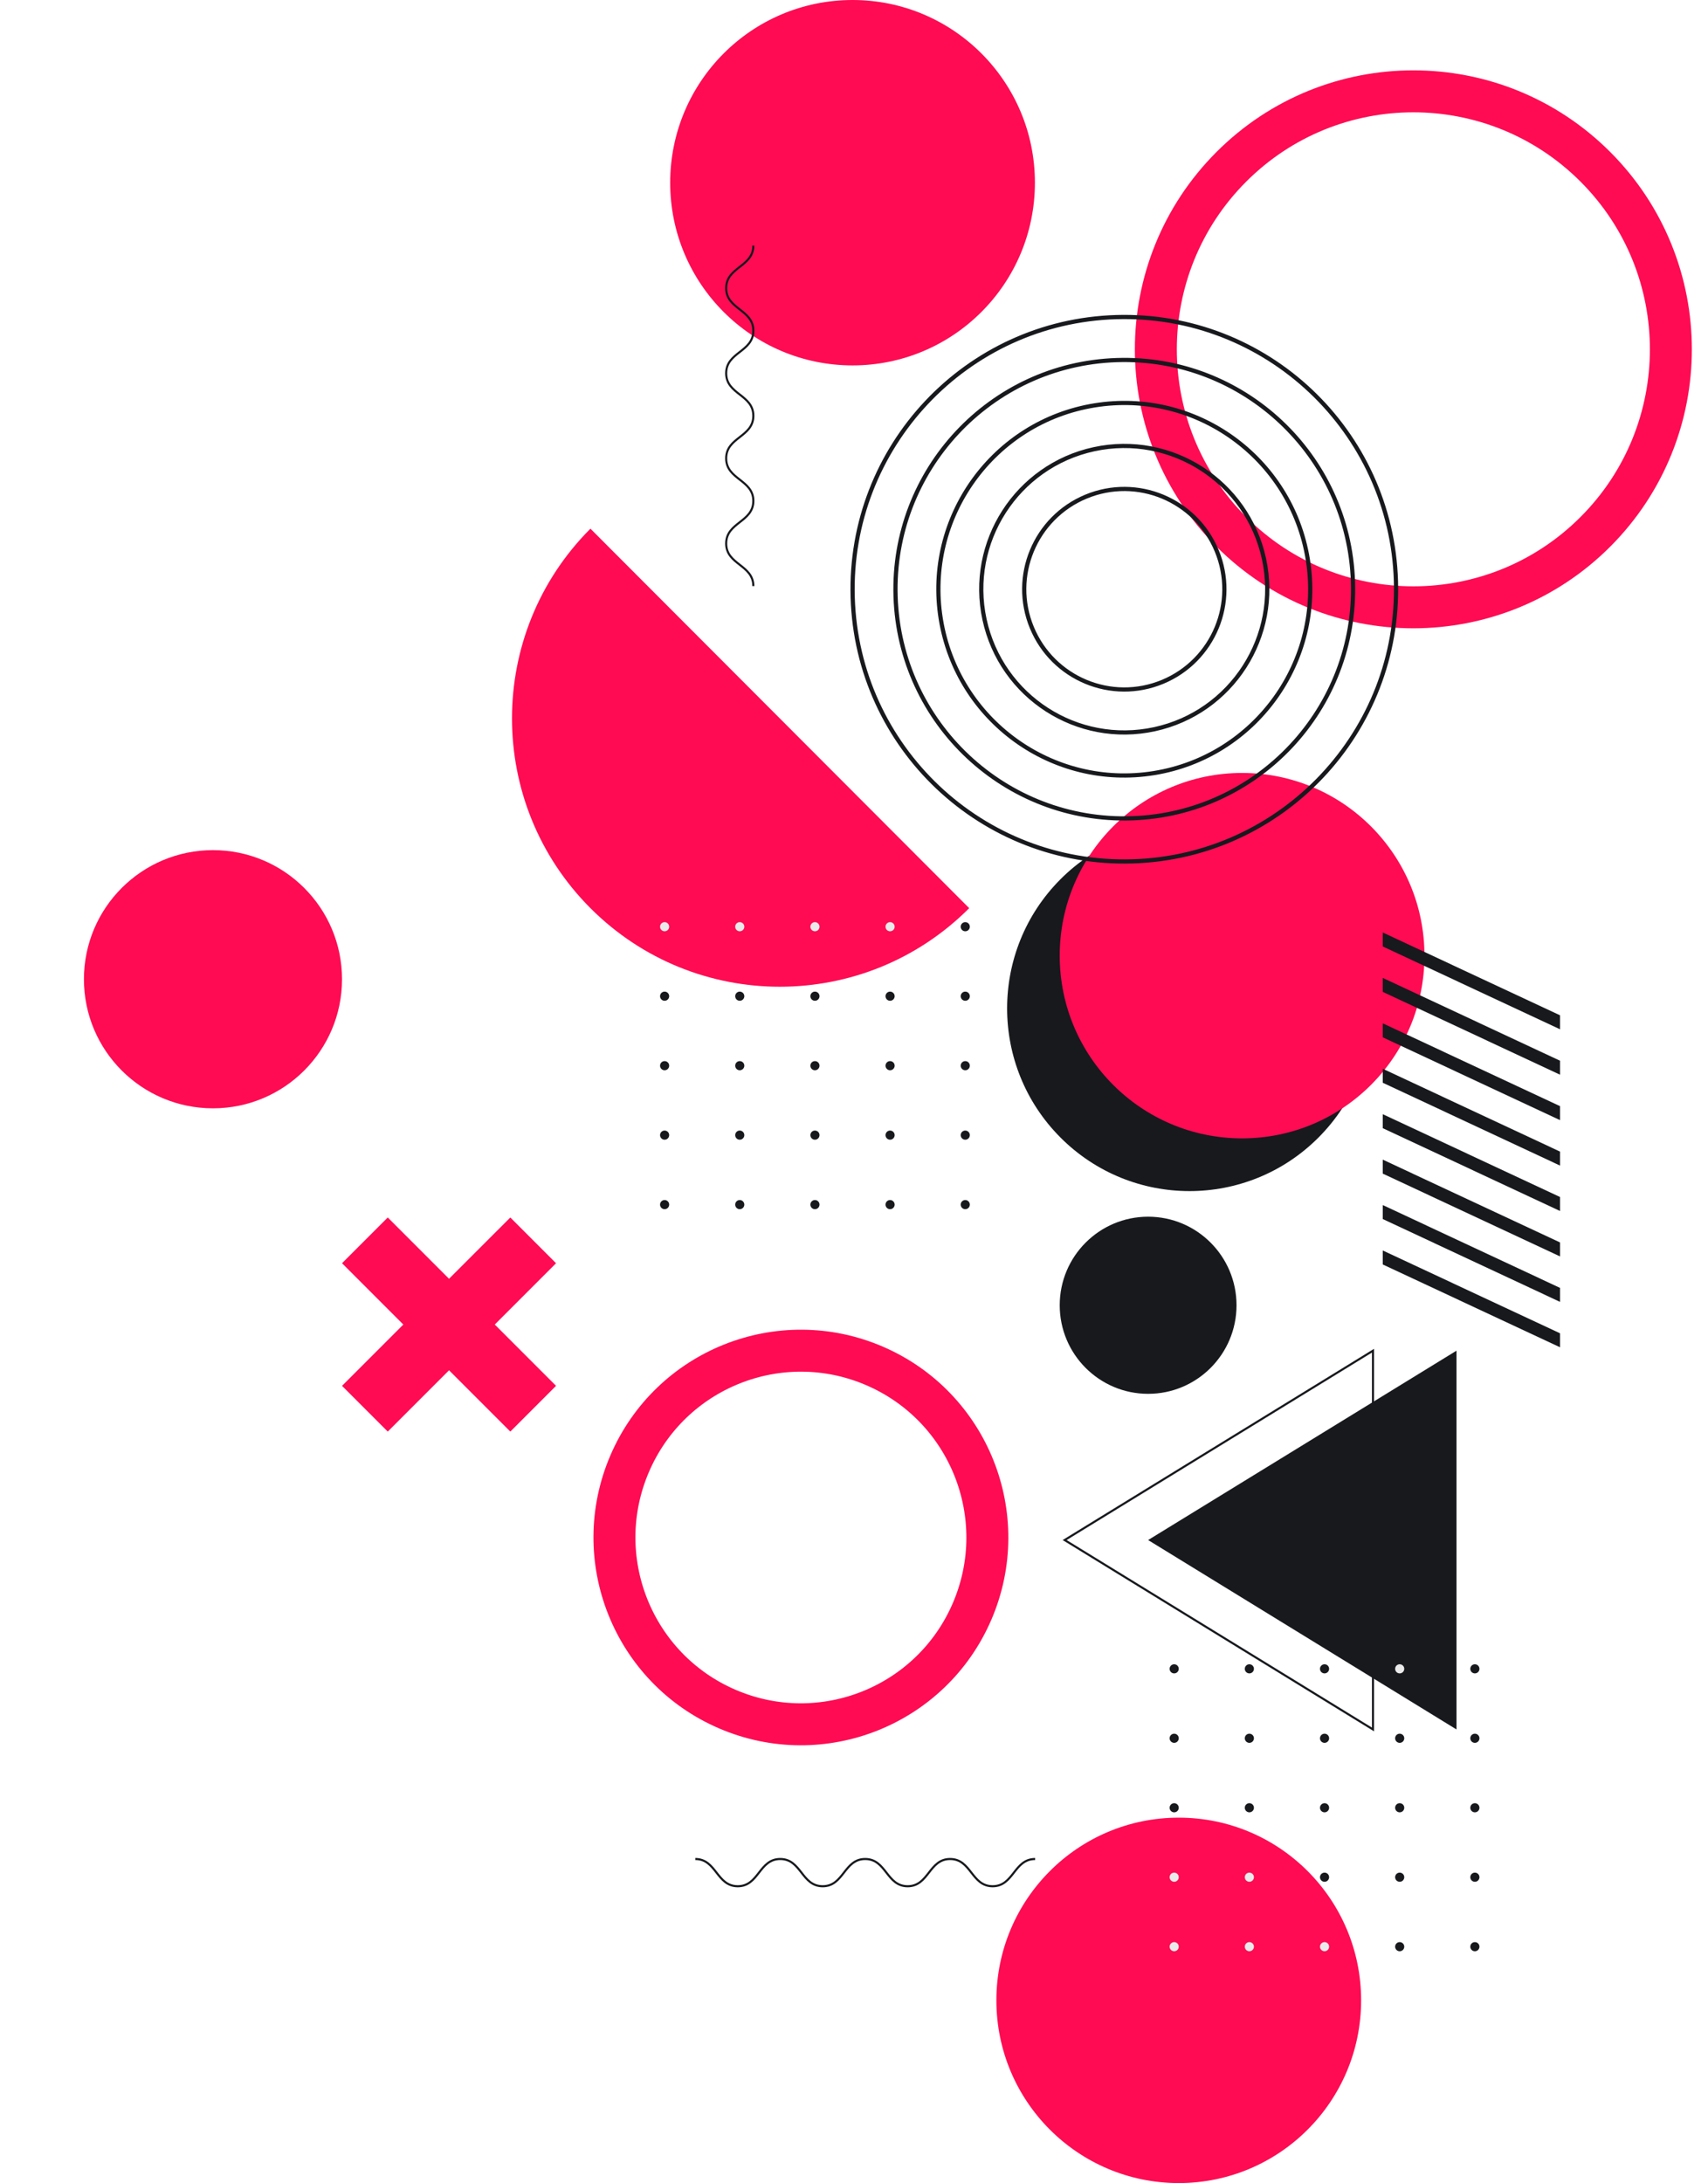 <svg width="814" height="1040" viewBox="0 0 814 1040" fill="none" xmlns="http://www.w3.org/2000/svg">
<g clip-path="url(#clip0_1_337)">
<path d="M547.172 664.012C570.439 664.012 589.302 645.122 589.302 621.82C589.302 598.518 570.439 579.628 547.172 579.628C523.904 579.628 505.042 598.518 505.042 621.82C505.042 645.122 523.904 664.012 547.172 664.012Z" fill="#17191D"/>
<path d="M628.34 541.94C662.282 507.948 662.282 452.837 628.34 418.846C594.399 384.854 539.368 384.854 505.427 418.846C471.485 452.837 471.485 507.948 505.427 541.94C539.368 575.932 594.398 575.932 628.34 541.94Z" fill="#17191D"/>
<path d="M591.956 542.31C639.957 542.31 678.87 503.34 678.87 455.268C678.87 407.196 639.957 368.226 591.956 368.226C543.955 368.226 505.042 407.196 505.042 455.268C505.042 503.34 543.955 542.31 591.956 542.31Z" fill="#FF0B53"/>
<path d="M561.769 1040C609.771 1040 648.683 1001.03 648.683 952.958C648.683 904.886 609.771 865.917 561.769 865.917C513.768 865.917 474.856 904.886 474.856 952.958C474.856 1001.03 513.768 1040 561.769 1040Z" fill="#FF0B53"/>
<path d="M406.309 174.083C454.31 174.083 493.222 135.114 493.222 87.042C493.222 38.97 454.31 0 406.309 0C358.307 0 319.395 38.97 319.395 87.042C319.395 135.114 358.307 174.083 406.309 174.083Z" fill="#FF0B53"/>
<path d="M760.36 253.322C808.287 205.324 808.287 127.504 760.36 79.506C712.432 31.508 634.727 31.508 586.799 79.506C538.872 127.504 538.872 205.324 586.799 253.322C634.727 301.319 712.432 301.319 760.36 253.322Z" stroke="#FF0B53" stroke-width="20" stroke-miterlimit="10"/>
<path d="M463.322 767.568C482.688 722.42 461.841 670.097 416.759 650.702C371.677 631.307 319.431 652.184 300.065 697.333C280.698 742.481 301.545 794.804 346.627 814.199C391.709 833.594 443.955 812.717 463.322 767.568Z" stroke="#FF0B53" stroke-width="20" stroke-miterlimit="10"/>
<path d="M694.14 643.457V823.902L547.172 733.67L694.14 643.457Z" fill="#17191D"/>
<path d="M654.346 643.457V823.902L507.378 733.67L654.346 643.457Z" stroke="#17191D" stroke-miterlimit="10"/>
<path d="M359.03 117.007C359.03 127.143 346.078 127.143 346.078 137.279C346.078 147.415 359.03 147.415 359.03 157.551C359.03 167.686 346.078 167.686 346.078 177.822C346.078 187.958 359.03 187.958 359.03 198.094C359.03 208.23 346.078 208.23 346.078 218.366C346.078 228.502 359.03 228.502 359.03 238.638C359.03 248.774 346.078 248.774 346.078 258.928C346.078 269.064 359.03 269.064 359.03 279.218" stroke="#17191D" stroke-miterlimit="10"/>
<path d="M658.999 450.891V444.228L743.489 483.691V490.354L658.999 450.891Z" fill="#17191D"/>
<path d="M658.999 472.527V465.865L743.489 505.328V511.99L658.999 472.527Z" fill="#17191D"/>
<path d="M658.999 494.182V487.519L743.489 526.964V533.627L658.999 494.182Z" fill="#17191D"/>
<path d="M658.999 515.818V509.155L743.489 548.618V555.281L658.999 515.818Z" fill="#17191D"/>
<path d="M658.999 537.454V530.792L743.489 570.254V576.917L658.999 537.454Z" fill="#17191D"/>
<path d="M658.999 559.108V552.446L743.489 591.891V598.554L658.999 559.108Z" fill="#17191D"/>
<path d="M658.999 580.745V574.082L743.489 613.545V620.208L658.999 580.745Z" fill="#17191D"/>
<path d="M658.999 602.381V595.719L743.489 635.181V641.844L658.999 602.381Z" fill="#17191D"/>
<path d="M281.388 251.858C231.543 301.775 231.543 382.721 281.388 432.639C331.232 482.557 412.059 482.557 461.904 432.639L281.388 251.858Z" fill="#FF0B53"/>
<path d="M539.636 410.35C611.13 408.244 667.383 348.494 665.28 276.894C663.177 205.295 603.515 148.959 532.021 151.065C460.527 153.171 404.274 212.921 406.377 284.52C408.479 356.12 468.142 412.455 539.636 410.35Z" stroke="#17191D" stroke-width="2" stroke-linecap="round" stroke-linejoin="round"/>
<path d="M539.436 389.831C599.626 387.822 646.794 337.329 644.788 277.05C642.783 216.771 592.363 169.534 532.173 171.542C471.983 173.551 424.815 224.045 426.821 284.323C428.826 344.602 479.246 391.839 539.436 389.831Z" stroke="#17191D" stroke-width="2" stroke-linecap="round" stroke-linejoin="round"/>
<path d="M550.012 368.285C598.311 360.435 631.11 314.86 623.271 266.49C615.433 218.121 569.925 185.273 521.627 193.124C473.328 200.974 440.529 246.548 448.368 294.918C456.206 343.287 501.714 376.135 550.012 368.285Z" stroke="#17191D" stroke-width="2" stroke-linecap="round" stroke-linejoin="round"/>
<path d="M550.226 347.387C587.004 339.409 610.361 303.082 602.394 266.249C594.427 229.417 558.154 206.026 521.375 214.004C484.597 221.983 461.24 258.31 469.207 295.142C477.174 331.975 513.447 355.366 550.226 347.387Z" stroke="#17191D" stroke-width="2" stroke-linecap="round" stroke-linejoin="round"/>
<path d="M554.069 324.828C578.401 314.734 589.955 286.798 579.877 262.43C569.798 238.062 541.902 226.491 517.57 236.584C493.238 246.678 481.684 274.615 491.763 298.983C501.842 323.35 529.737 334.922 554.069 324.828Z" stroke="#17191D" stroke-width="2" stroke-linecap="round" stroke-linejoin="round"/>
<path d="M318.917 441.482C318.917 440.277 317.944 439.302 316.741 439.302C315.537 439.302 314.564 440.277 314.564 441.482C314.564 442.687 315.537 443.661 316.741 443.661C317.944 443.661 318.917 442.687 318.917 441.482Z" fill="#EAEAEA"/>
<path d="M354.73 441.482C354.73 440.277 353.757 439.302 352.554 439.302C351.351 439.302 350.377 440.277 350.377 441.482C350.377 442.687 351.351 443.661 352.554 443.661C353.757 443.661 354.73 442.687 354.73 441.482Z" fill="#EAEAEA"/>
<path d="M390.561 441.482C390.561 440.277 389.588 439.302 388.384 439.302C387.181 439.302 386.208 440.277 386.208 441.482C386.208 442.687 387.181 443.661 388.384 443.661C389.588 443.661 390.561 442.687 390.561 441.482Z" fill="#EAEAEA"/>
<path d="M426.374 441.482C426.374 440.277 425.401 439.302 424.197 439.302C422.994 439.302 422.021 440.277 422.021 441.482C422.021 442.687 422.994 443.661 424.197 443.661C425.401 443.661 426.374 442.687 426.374 441.482Z" fill="#EAEAEA"/>
<path d="M462.204 441.482C462.204 440.277 461.231 439.302 460.028 439.302C458.825 439.302 457.852 440.277 457.852 441.482C457.852 442.687 458.825 443.661 460.028 443.661C461.231 443.661 462.204 442.687 462.204 441.482Z" fill="#17191D"/>
<path d="M318.917 474.583C318.917 473.378 317.944 472.403 316.741 472.403C315.537 472.403 314.564 473.378 314.564 474.583C314.564 475.788 315.537 476.762 316.741 476.762C317.944 476.762 318.917 475.788 318.917 474.583Z" fill="#17191D"/>
<path d="M354.73 474.583C354.73 473.378 353.757 472.403 352.554 472.403C351.351 472.403 350.377 473.378 350.377 474.583C350.377 475.788 351.351 476.762 352.554 476.762C353.757 476.762 354.73 475.788 354.73 474.583Z" fill="#17191D"/>
<path d="M390.561 474.583C390.561 473.378 389.588 472.403 388.384 472.403C387.181 472.403 386.208 473.378 386.208 474.583C386.208 475.788 387.181 476.762 388.384 476.762C389.588 476.762 390.561 475.788 390.561 474.583Z" fill="#17191D"/>
<path d="M426.374 474.583C426.374 473.378 425.401 472.403 424.197 472.403C422.994 472.403 422.021 473.378 422.021 474.583C422.021 475.788 422.994 476.762 424.197 476.762C425.401 476.762 426.374 475.788 426.374 474.583Z" fill="#17191D"/>
<path d="M462.204 474.583C462.204 473.378 461.231 472.403 460.028 472.403C458.825 472.403 457.852 473.378 457.852 474.583C457.852 475.788 458.825 476.762 460.028 476.762C461.231 476.762 462.204 475.788 462.204 474.583Z" fill="#17191D"/>
<path d="M318.917 507.684C318.917 506.479 317.944 505.505 316.741 505.505C315.537 505.505 314.564 506.479 314.564 507.684C314.564 508.889 315.537 509.864 316.741 509.864C317.944 509.864 318.917 508.889 318.917 507.684Z" fill="#17191D"/>
<path d="M354.73 507.684C354.73 506.479 353.757 505.505 352.554 505.505C351.351 505.505 350.377 506.479 350.377 507.684C350.377 508.889 351.351 509.864 352.554 509.864C353.757 509.864 354.73 508.889 354.73 507.684Z" fill="#17191D"/>
<path d="M390.561 507.684C390.561 506.479 389.588 505.505 388.384 505.505C387.181 505.505 386.208 506.479 386.208 507.684C386.208 508.889 387.181 509.864 388.384 509.864C389.588 509.864 390.561 508.889 390.561 507.684Z" fill="#17191D"/>
<path d="M426.374 507.684C426.374 506.479 425.401 505.505 424.197 505.505C422.994 505.505 422.021 506.479 422.021 507.684C422.021 508.889 422.994 509.864 424.197 509.864C425.401 509.864 426.374 508.889 426.374 507.684Z" fill="#17191D"/>
<path d="M462.204 507.684C462.204 506.479 461.231 505.505 460.028 505.505C458.825 505.505 457.852 506.479 457.852 507.684C457.852 508.889 458.825 509.864 460.028 509.864C461.231 509.864 462.204 508.889 462.204 507.684Z" fill="#17191D"/>
<path d="M318.917 540.768C318.917 539.563 317.944 538.588 316.741 538.588C315.537 538.588 314.564 539.563 314.564 540.768C314.564 541.973 315.537 542.948 316.741 542.948C317.944 542.948 318.917 541.973 318.917 540.768Z" fill="#17191D"/>
<path d="M354.73 540.768C354.73 539.563 353.757 538.588 352.554 538.588C351.351 538.588 350.377 539.563 350.377 540.768C350.377 541.973 351.351 542.948 352.554 542.948C353.757 542.948 354.73 541.973 354.73 540.768Z" fill="#17191D"/>
<path d="M390.561 540.768C390.561 539.563 389.588 538.588 388.384 538.588C387.181 538.588 386.208 539.563 386.208 540.768C386.208 541.973 387.181 542.948 388.384 542.948C389.588 542.948 390.561 541.973 390.561 540.768Z" fill="#17191D"/>
<path d="M426.374 540.768C426.374 539.563 425.401 538.588 424.197 538.588C422.994 538.588 422.021 539.563 422.021 540.768C422.021 541.973 422.994 542.948 424.197 542.948C425.401 542.948 426.374 541.973 426.374 540.768Z" fill="#17191D"/>
<path d="M462.204 540.768C462.204 539.563 461.231 538.588 460.028 538.588C458.825 538.588 457.852 539.563 457.852 540.768C457.852 541.973 458.825 542.948 460.028 542.948C461.231 542.948 462.204 541.973 462.204 540.768Z" fill="#17191D"/>
<path d="M318.917 573.869C318.917 572.664 317.944 571.69 316.741 571.69C315.537 571.69 314.564 572.664 314.564 573.869C314.564 575.074 315.537 576.049 316.741 576.049C317.944 576.049 318.917 575.074 318.917 573.869Z" fill="#17191D"/>
<path d="M354.73 573.869C354.73 572.664 353.757 571.69 352.554 571.69C351.351 571.69 350.377 572.664 350.377 573.869C350.377 575.074 351.351 576.049 352.554 576.049C353.757 576.049 354.73 575.074 354.73 573.869Z" fill="#17191D"/>
<path d="M390.561 573.869C390.561 572.664 389.588 571.69 388.384 571.69C387.181 571.69 386.208 572.664 386.208 573.869C386.208 575.074 387.181 576.049 388.384 576.049C389.588 576.049 390.561 575.074 390.561 573.869Z" fill="#17191D"/>
<path d="M426.374 573.869C426.374 572.664 425.401 571.69 424.197 571.69C422.994 571.69 422.021 572.664 422.021 573.869C422.021 575.074 422.994 576.049 424.197 576.049C425.401 576.049 426.374 575.074 426.374 573.869Z" fill="#17191D"/>
<path d="M462.204 573.869C462.204 572.664 461.231 571.69 460.028 571.69C458.825 571.69 457.852 572.664 457.852 573.869C457.852 575.074 458.825 576.049 460.028 576.049C461.231 576.049 462.204 575.074 462.204 573.869Z" fill="#17191D"/>
<path d="M561.77 795.018C561.77 793.813 560.796 792.838 559.593 792.838C558.39 792.838 557.417 793.813 557.417 795.018C557.417 796.223 558.39 797.197 559.593 797.197C560.796 797.197 561.77 796.223 561.77 795.018Z" fill="#17191D"/>
<path d="M597.6 795.018C597.6 793.813 596.627 792.838 595.424 792.838C594.221 792.838 593.247 793.813 593.247 795.018C593.247 796.223 594.221 797.197 595.424 797.197C596.627 797.197 597.6 796.223 597.6 795.018Z" fill="#17191D"/>
<path d="M633.431 795.018C633.431 793.813 632.458 792.838 631.255 792.838C630.051 792.838 629.078 793.813 629.078 795.018C629.078 796.223 630.051 797.197 631.255 797.197C632.44 797.197 633.431 796.223 633.431 795.018Z" fill="#17191D"/>
<path d="M669.244 795.018C669.244 793.813 668.271 792.838 667.068 792.838C665.864 792.838 664.891 793.813 664.891 795.018C664.891 796.223 665.864 797.197 667.068 797.197C668.271 797.197 669.244 796.223 669.244 795.018Z" fill="#EAEAEA"/>
<path d="M705.075 795.018C705.075 793.813 704.102 792.838 702.898 792.838C701.695 792.838 700.722 793.813 700.722 795.018C700.722 796.223 701.695 797.197 702.898 797.197C704.102 797.197 705.075 796.223 705.075 795.018Z" fill="#17191D"/>
<path d="M561.77 828.101C561.77 826.896 560.796 825.922 559.593 825.922C558.39 825.922 557.417 826.896 557.417 828.101C557.417 829.306 558.39 830.281 559.593 830.281C560.796 830.281 561.77 829.306 561.77 828.101Z" fill="#17191D"/>
<path d="M597.6 828.101C597.6 826.896 596.627 825.922 595.424 825.922C594.221 825.922 593.247 826.896 593.247 828.101C593.247 829.306 594.221 830.281 595.424 830.281C596.627 830.281 597.6 829.306 597.6 828.101Z" fill="#17191D"/>
<path d="M633.431 828.101C633.431 826.896 632.458 825.922 631.255 825.922C630.051 825.922 629.078 826.896 629.078 828.101C629.078 829.306 630.051 830.281 631.255 830.281C632.44 830.281 633.431 829.306 633.431 828.101Z" fill="#17191D"/>
<path d="M669.244 828.101C669.244 826.896 668.271 825.922 667.068 825.922C665.864 825.922 664.891 826.896 664.891 828.101C664.891 829.306 665.864 830.281 667.068 830.281C668.271 830.281 669.244 829.306 669.244 828.101Z" fill="#17191D"/>
<path d="M705.075 828.101C705.075 826.896 704.102 825.922 702.898 825.922C701.695 825.922 700.722 826.896 700.722 828.101C700.722 829.306 701.695 830.281 702.898 830.281C704.102 830.281 705.075 829.306 705.075 828.101Z" fill="#17191D"/>
<path d="M561.77 861.203C561.77 859.998 560.796 859.023 559.593 859.023C558.39 859.023 557.417 859.998 557.417 861.203C557.417 862.408 558.39 863.382 559.593 863.382C560.796 863.382 561.77 862.408 561.77 861.203Z" fill="#17191D"/>
<path d="M597.6 861.203C597.6 859.998 596.627 859.023 595.424 859.023C594.221 859.023 593.247 859.998 593.247 861.203C593.247 862.408 594.221 863.382 595.424 863.382C596.627 863.382 597.6 862.408 597.6 861.203Z" fill="#17191D"/>
<path d="M633.431 861.203C633.431 859.998 632.458 859.023 631.255 859.023C630.051 859.023 629.078 859.998 629.078 861.203C629.078 862.408 630.051 863.382 631.255 863.382C632.44 863.382 633.431 862.408 633.431 861.203Z" fill="#17191D"/>
<path d="M669.244 861.203C669.244 859.998 668.271 859.023 667.068 859.023C665.864 859.023 664.891 859.998 664.891 861.203C664.891 862.408 665.864 863.382 667.068 863.382C668.271 863.382 669.244 862.408 669.244 861.203Z" fill="#17191D"/>
<path d="M705.075 861.203C705.075 859.998 704.102 859.023 702.898 859.023C701.695 859.023 700.722 859.998 700.722 861.203C700.722 862.408 701.695 863.382 702.898 863.382C704.102 863.382 705.075 862.408 705.075 861.203Z" fill="#17191D"/>
<path d="M561.77 894.287C561.77 893.082 560.796 892.107 559.593 892.107C558.39 892.107 557.417 893.082 557.417 894.287C557.417 895.492 558.39 896.466 559.593 896.466C560.796 896.484 561.77 895.492 561.77 894.287Z" fill="#EAEAEA"/>
<path d="M597.6 894.287C597.6 893.082 596.627 892.107 595.424 892.107C594.221 892.107 593.247 893.082 593.247 894.287C593.247 895.491 594.221 896.466 595.424 896.466C596.627 896.466 597.6 895.491 597.6 894.287Z" fill="#EAEAEA"/>
<path d="M633.431 894.287C633.431 893.082 632.458 892.107 631.255 892.107C630.051 892.107 629.078 893.082 629.078 894.287C629.078 895.492 630.051 896.466 631.255 896.466C632.44 896.484 633.431 895.492 633.431 894.287Z" fill="#17191D"/>
<path d="M669.244 894.287C669.244 893.082 668.271 892.107 667.068 892.107C665.864 892.107 664.891 893.082 664.891 894.287C664.891 895.492 665.864 896.466 667.068 896.466C668.271 896.484 669.244 895.492 669.244 894.287Z" fill="#17191D"/>
<path d="M705.075 894.287C705.075 893.082 704.102 892.107 702.898 892.107C701.695 892.107 700.722 893.082 700.722 894.287C700.722 895.492 701.695 896.466 702.898 896.466C704.102 896.484 705.075 895.492 705.075 894.287Z" fill="#17191D"/>
<path d="M561.77 927.388C561.77 926.183 560.796 925.208 559.593 925.208C558.39 925.208 557.417 926.183 557.417 927.388C557.417 928.593 558.39 929.567 559.593 929.567C560.796 929.567 561.77 928.593 561.77 927.388Z" fill="#EAEAEA"/>
<path d="M597.6 927.388C597.6 926.183 596.627 925.208 595.424 925.208C594.221 925.208 593.247 926.183 593.247 927.388C593.247 928.593 594.221 929.567 595.424 929.567C596.627 929.567 597.6 928.593 597.6 927.388Z" fill="#EAEAEA"/>
<path d="M633.431 927.388C633.431 926.183 632.458 925.208 631.255 925.208C630.051 925.208 629.078 926.183 629.078 927.388C629.078 928.593 630.051 929.567 631.255 929.567C632.44 929.567 633.431 928.593 633.431 927.388Z" fill="#EAEAEA"/>
<path d="M669.244 927.388C669.244 926.183 668.271 925.208 667.068 925.208C665.864 925.208 664.891 926.183 664.891 927.388C664.891 928.593 665.864 929.567 667.068 929.567C668.271 929.567 669.244 928.593 669.244 927.388Z" fill="#17191D"/>
<path d="M705.075 927.388C705.075 926.183 704.102 925.208 702.898 925.208C701.695 925.208 700.722 926.183 700.722 927.388C700.722 928.593 701.695 929.567 702.898 929.567C704.102 929.567 705.075 928.593 705.075 927.388Z" fill="#17191D"/>
<path d="M331.356 885.621C341.477 885.621 341.477 898.593 351.598 898.593C361.719 898.593 361.719 885.621 371.84 885.621C381.962 885.621 381.962 898.593 392.083 898.593C402.204 898.593 402.204 885.621 412.325 885.621C422.446 885.621 422.446 898.593 432.567 898.593C442.688 898.593 442.688 885.621 452.809 885.621C462.93 885.621 462.93 898.593 473.069 898.593C483.19 898.593 483.19 885.621 493.329 885.621" stroke="#17191D" stroke-miterlimit="10"/>
<path d="M163 466.5C163 432.534 135.466 405 101.5 405C67.534 405 40 432.534 40 466.5C40 500.466 67.534 528 101.5 528C135.466 528 163 500.465 163 466.5Z" fill="#FF0B53"/>
<path d="M243.205 580L213.997 609.202L184.795 580L163 601.795L192.202 631.003L163 660.205L184.795 682L213.997 652.798L243.205 682L265 660.205L235.798 631.003L265 601.795L243.205 580Z" fill="#FF0B53"/>
</g>
<defs>
<clipPath id="clip0_1_337">
<rect width="814" height="1040" fill="white"/>
</clipPath>
</defs>
</svg>
